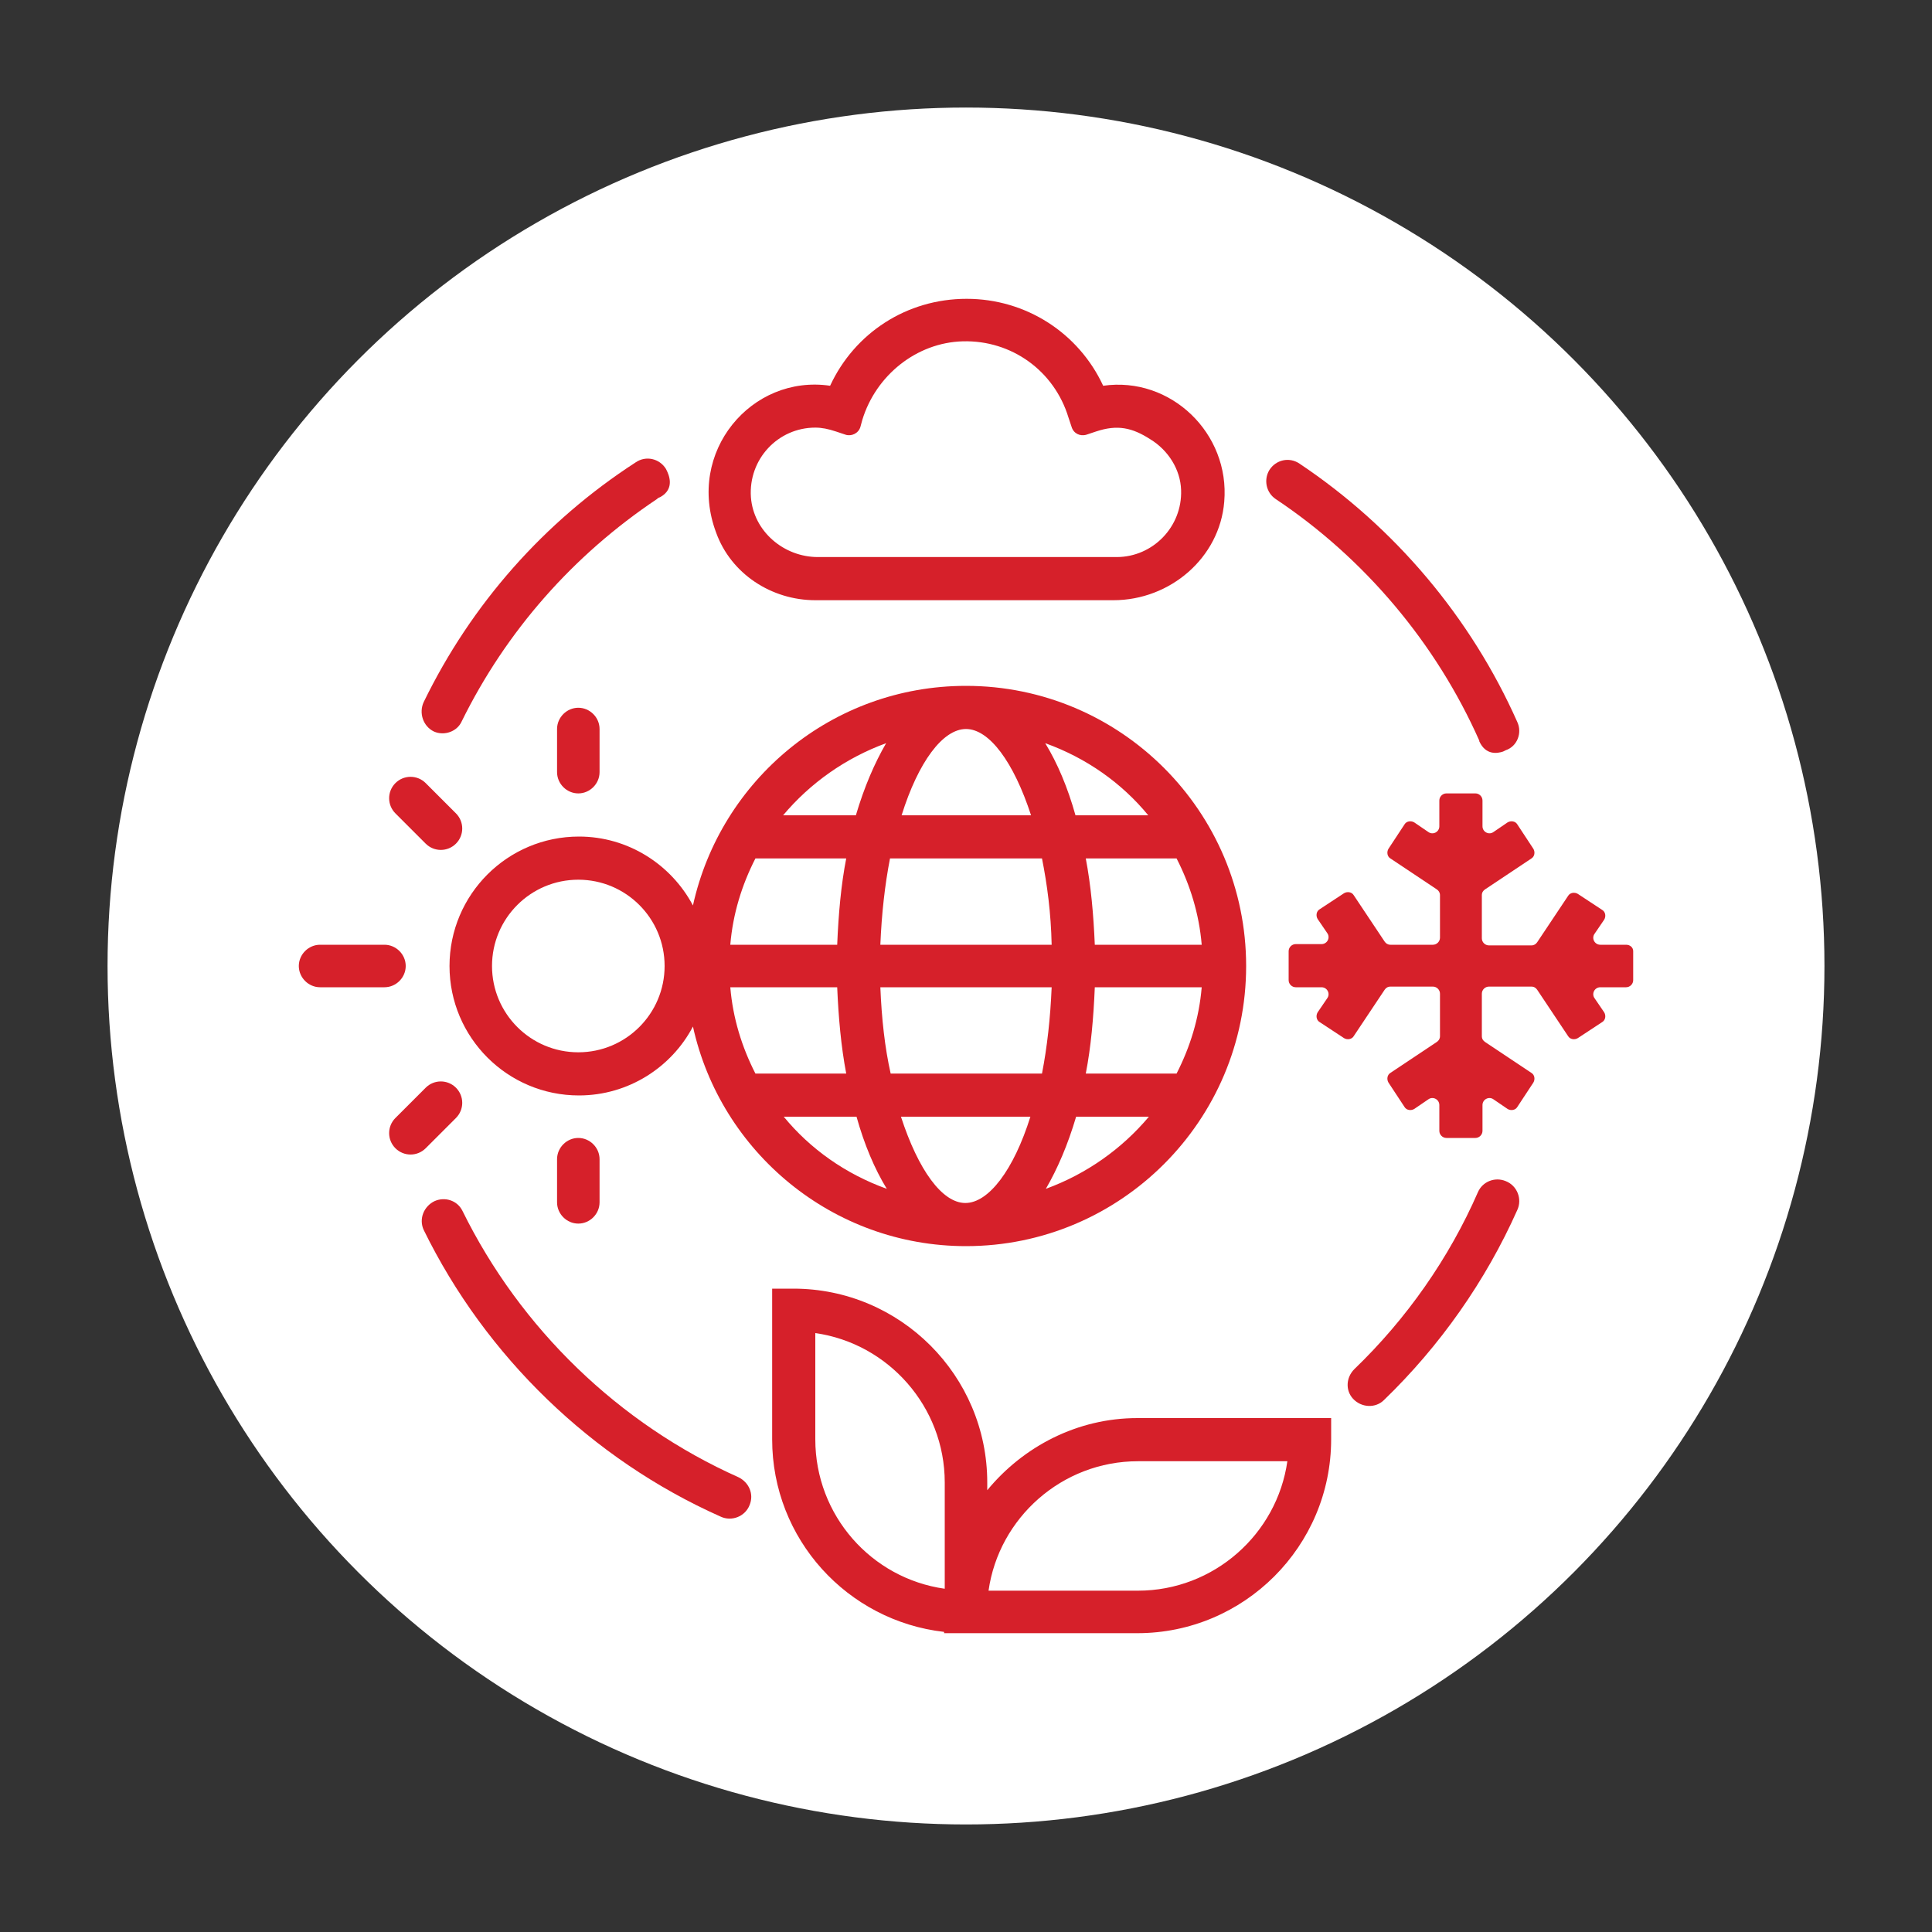 <?xml version="1.0" encoding="utf-8"?>
<!-- Generator: Adobe Illustrator 25.1.0, SVG Export Plug-In . SVG Version: 6.00 Build 0)  -->
<svg version="1.1" id="Layer_1" xmlns="http://www.w3.org/2000/svg" xmlns:xlink="http://www.w3.org/1999/xlink" x="0px" y="0px"
	 viewBox="0 0 300 300" style="enable-background:new 0 0 300 300;" xml:space="preserve">
<rect x="0" y="0" width="300" height="300" fill="#333333" stroke="none"/>
<style type="text/css">
	.st0{fill:#FFFFFF;}
	.st1{fill:#D6202A;}
</style>
<g>
	<circle class="st0" cx="150" cy="150" r="133.3"/>
	<g>
		<path class="st1" d="M89.8,109.9L89.8,109.9c1.8,0,3.3,1.5,3.3,3.3v6.7c0,1.8-1.5,3.3-3.3,3.3h0c-1.8,0-3.3-1.5-3.3-3.3v-6.7
			C86.5,111.4,88,109.9,89.8,109.9z"/>
		<path class="st1" d="M61.4,121.6L61.4,121.6c1.3-1.3,3.4-1.3,4.7,0l4.7,4.7c1.3,1.3,1.3,3.4,0,4.7h0c-1.3,1.3-3.4,1.3-4.7,0
			l-4.7-4.7C60.1,125,60.1,122.9,61.4,121.6z"/>
		<path class="st1" d="M49.7,146.7h10c1.8,0,3.3,1.5,3.3,3.3v0c0,1.8-1.5,3.3-3.3,3.3h-10c-1.8,0-3.3-1.5-3.3-3.3v0
			C46.4,148.2,47.9,146.7,49.7,146.7z"/>
		<path class="st1" d="M61.4,173.6l4.7-4.7c1.3-1.3,3.4-1.3,4.7,0l0,0c1.3,1.3,1.3,3.4,0,4.7l-4.7,4.7c-1.3,1.3-3.4,1.3-4.7,0h0
			C60.1,177,60.1,174.9,61.4,173.6z"/>
		<path class="st1" d="M89.8,176.7L89.8,176.7c1.8,0,3.3,1.5,3.3,3.3v6.7c0,1.8-1.5,3.3-3.3,3.3h0c-1.8,0-3.3-1.5-3.3-3.3v-6.7
			C86.5,178.2,88,176.7,89.8,176.7z"/>
		<path class="st1" d="M252.5,146.7h-4c-0.9,0-1.4-1-0.9-1.7l1.5-2.2c0.3-0.5,0.2-1.2-0.3-1.5l-3.8-2.5c-0.5-0.3-1.2-0.2-1.5,0.3
			l-4.8,7.2c-0.2,0.3-0.5,0.5-0.9,0.5h-6.6c-0.6,0-1.1-0.5-1.1-1.1V139c0-0.4,0.2-0.7,0.5-0.9l7.2-4.8c0.5-0.3,0.6-1,0.3-1.5
			l-2.5-3.8c-0.3-0.5-1-0.6-1.5-0.3l-2.2,1.5c-0.7,0.5-1.7,0-1.7-0.9v-4c0-0.6-0.5-1.1-1.1-1.1h-4.5c-0.6,0-1.1,0.5-1.1,1.1v4
			c0,0.9-1,1.4-1.7,0.9l-2.2-1.5c-0.5-0.3-1.2-0.2-1.5,0.3l-2.5,3.8c-0.3,0.5-0.2,1.2,0.3,1.5l7.2,4.8c0.3,0.2,0.5,0.5,0.5,0.9v6.6
			c0,0.6-0.5,1.1-1.1,1.1h-6.6c-0.4,0-0.7-0.2-0.9-0.5l-4.8-7.2c-0.3-0.5-1-0.6-1.5-0.3l-3.8,2.5c-0.5,0.3-0.6,1-0.3,1.5l1.5,2.2
			c0.5,0.7,0,1.7-0.9,1.7h-4c-0.6,0-1.1,0.5-1.1,1.1v4.5c0,0.6,0.5,1.1,1.1,1.1h4c0.9,0,1.4,1,0.9,1.7l-1.5,2.2
			c-0.3,0.5-0.2,1.2,0.3,1.5l3.8,2.5c0.5,0.3,1.2,0.2,1.5-0.3l4.8-7.2c0.2-0.3,0.5-0.5,0.9-0.5h6.6c0.6,0,1.1,0.5,1.1,1.1v6.6
			c0,0.4-0.2,0.7-0.5,0.9l-7.2,4.8c-0.5,0.3-0.6,1-0.3,1.5l2.5,3.8c0.3,0.5,1,0.6,1.5,0.3l2.2-1.5c0.7-0.5,1.7,0,1.7,0.9v4
			c0,0.6,0.5,1.1,1.1,1.1h4.5c0.6,0,1.1-0.5,1.1-1.1v-4c0-0.9,1-1.4,1.7-0.9l2.2,1.5c0.5,0.3,1.2,0.2,1.5-0.3l2.5-3.8
			c0.3-0.5,0.2-1.2-0.3-1.5l-7.2-4.8c-0.3-0.2-0.5-0.5-0.5-0.9v-6.6c0-0.6,0.5-1.1,1.1-1.1h6.6c0.4,0,0.7,0.2,0.9,0.5l4.8,7.2
			c0.3,0.5,1,0.6,1.5,0.3l3.8-2.5c0.5-0.3,0.6-1,0.3-1.5l-1.5-2.2c-0.5-0.7,0-1.7,0.9-1.7h4c0.6,0,1.1-0.5,1.1-1.1v-4.5
			C253.6,147.1,253.1,146.7,252.5,146.7z"/>
		<path class="st1" d="M193.5,150c0-24-19.5-43.5-43.5-43.5c-20.8,0-38.1,14.6-42.4,34.1c-3.4-6.4-10.1-10.7-17.7-10.7
			c-11.1,0-20.1,9-20.1,20.1s9,20.1,20.1,20.1c7.7,0,14.4-4.4,17.7-10.7c4.3,19.5,21.7,34.1,42.4,34.1
			C174,193.5,193.5,174,193.5,150z M89.8,163.4c-7.4,0-13.4-6-13.4-13.4s6-13.4,13.4-13.4s13.4,6,13.4,13.4
			C103.2,157.4,97.2,163.4,89.8,163.4z M139.9,173.4h20.1c-2.6,8.3-6.5,13.4-10.1,13.4S142.6,181.7,139.9,173.4L139.9,173.4z
			 M113.4,153.3H130c0.2,4.7,0.6,9.2,1.4,13.4h-14.1C115.2,162.6,113.8,158.1,113.4,153.3z M150,113.2c3.6,0,7.4,5.1,10.1,13.4
			h-20.1C142.6,118.3,146.4,113.2,150,113.2z M161.8,133.3c0.8,4,1.4,8.5,1.5,13.4h-26.6c0.2-4.8,0.7-9.3,1.5-13.4H161.8z
			 M186.6,146.7H170c-0.2-4.7-0.6-9.2-1.4-13.4h14.1C184.8,137.4,186.2,141.9,186.6,146.7L186.6,146.7z M186.6,153.3
			c-0.4,4.8-1.8,9.3-3.9,13.4h-14.1c0.8-4.1,1.2-8.6,1.4-13.4H186.6z M130,146.7h-16.6c0.4-4.8,1.8-9.3,3.9-13.4h14.1
			C130.6,137.4,130.2,141.9,130,146.7L130,146.7z M136.7,153.3h26.6c-0.2,4.8-0.7,9.3-1.5,13.4h-23.5
			C137.4,162.7,136.9,158.2,136.7,153.3L136.7,153.3z M162.4,184.6c1.8-3.1,3.4-6.8,4.7-11.2h11.3
			C174.2,178.4,168.7,182.3,162.4,184.6z M178.3,126.6h-11.3c-1.2-4.3-2.8-8.1-4.7-11.2C168.7,117.7,174.2,121.6,178.3,126.6z
			 M137.6,115.4c-1.8,3.1-3.4,6.8-4.7,11.2h-11.3C125.8,121.6,131.3,117.7,137.6,115.4L137.6,115.4z M121.7,173.4h11.3
			c1.2,4.3,2.8,8.1,4.7,11.2C131.3,182.3,125.8,178.4,121.7,173.4L121.7,173.4z"/>
		<path class="st1" d="M126.6,93.2h46.3c8.8,0,16.5-6.6,17.2-15.3c0.9-10.6-8.3-19.5-18.8-18c-3.8-8.2-12-13.5-21.2-13.5
			c-9.3,0-17.4,5.3-21.2,13.5c-12.2-1.8-22.4,10.3-17.7,22.8C113.5,89.1,119.8,93.2,126.6,93.2L126.6,93.2z M126.6,66.4
			c1,0,2,0.2,3.2,0.6l1.5,0.5c0.9,0.3,2-0.2,2.3-1.2l0.3-1.1c2.1-6.9,8.4-12,15.6-12.2c7.6-0.2,14.2,4.6,16.4,11.8l0.5,1.5
			c0.3,1,1.3,1.5,2.3,1.2l1.5-0.5c3.3-1.1,5.6-0.6,8.4,1.2c2.8,1.7,4.7,4.7,4.8,7.9c0.2,5.7-4.4,10.4-10,10.4l-46.4,0
			c-5.3,0-10-4-10.4-9.3C116.2,71.3,120.8,66.4,126.6,66.4L126.6,66.4z"/>
		<path class="st1" d="M153.3,231.4v-1.2c0-16.6-13.5-30.1-30.1-30.1h-3.3v23.4c0,15.5,11.7,28.2,26.7,29.9v0.2h3.3h3.3h23.4
			c16.6,0,30.1-13.5,30.1-30.1v-3.3h-30.1C167.3,220.2,158.9,224.6,153.3,231.4z M126.6,223.5v-16.5c11.3,1.6,20.1,11.4,20.1,23.2
			v16.5C135.3,245.1,126.6,235.3,126.6,223.5z M176.7,247h-23.2c1.6-11.3,11.4-20.1,23.2-20.1h23.2C198.3,238.2,188.5,247,176.7,247
			z"/>
		<path class="st1" d="M67.5,186.5L67.5,186.5c-1.7,0.8-2.5,2.8-1.7,4.5c9.6,19.6,26.1,35.6,46.1,44.5c1.7,0.8,3.8,0,4.5-1.8v0
			c0.7-1.7-0.1-3.5-1.7-4.3c-18.6-8.3-33.9-23.1-42.9-41.4C71,186.4,69.1,185.8,67.5,186.5z"/>
		<path class="st1" d="M210.1,217.2L210.1,217.2c1.3,1.4,3.5,1.5,4.8,0.2c8.7-8.4,15.8-18.5,20.7-29.5c0.8-1.7,0-3.8-1.8-4.5v0
			c-1.7-0.7-3.6,0.1-4.3,1.7c-4.5,10.3-11.1,19.7-19.2,27.5C209,213.9,208.9,215.9,210.1,217.2z"/>
		<path class="st1" d="M235.6,112.1c-7.2-16.2-19-30.2-33.8-40.1c-1.6-1.1-3.7-0.6-4.7,1c-0.9,1.5-0.5,3.5,1,4.5
			c13.8,9.2,24.9,22.4,31.6,37.5c0,0,0,0,0,0.1c1,2.2,2.8,1.9,3.7,1.6l0.4-0.2C235.6,115.9,236.4,113.8,235.6,112.1z"/>
		<path class="st1" d="M102.5,77.2c2.4-1.3,1.3-3.6,1-4.2l-0.1-0.2c-1-1.6-3.1-2.1-4.7-1C84.5,81,73.2,93.8,65.8,109
			c-0.8,1.7-0.1,3.8,1.6,4.6c1.6,0.7,3.6,0,4.3-1.6C78.6,98,89,86.2,102,77.5C102.1,77.4,102.2,77.3,102.5,77.2z"/>
	</g>
</g>
</svg>
